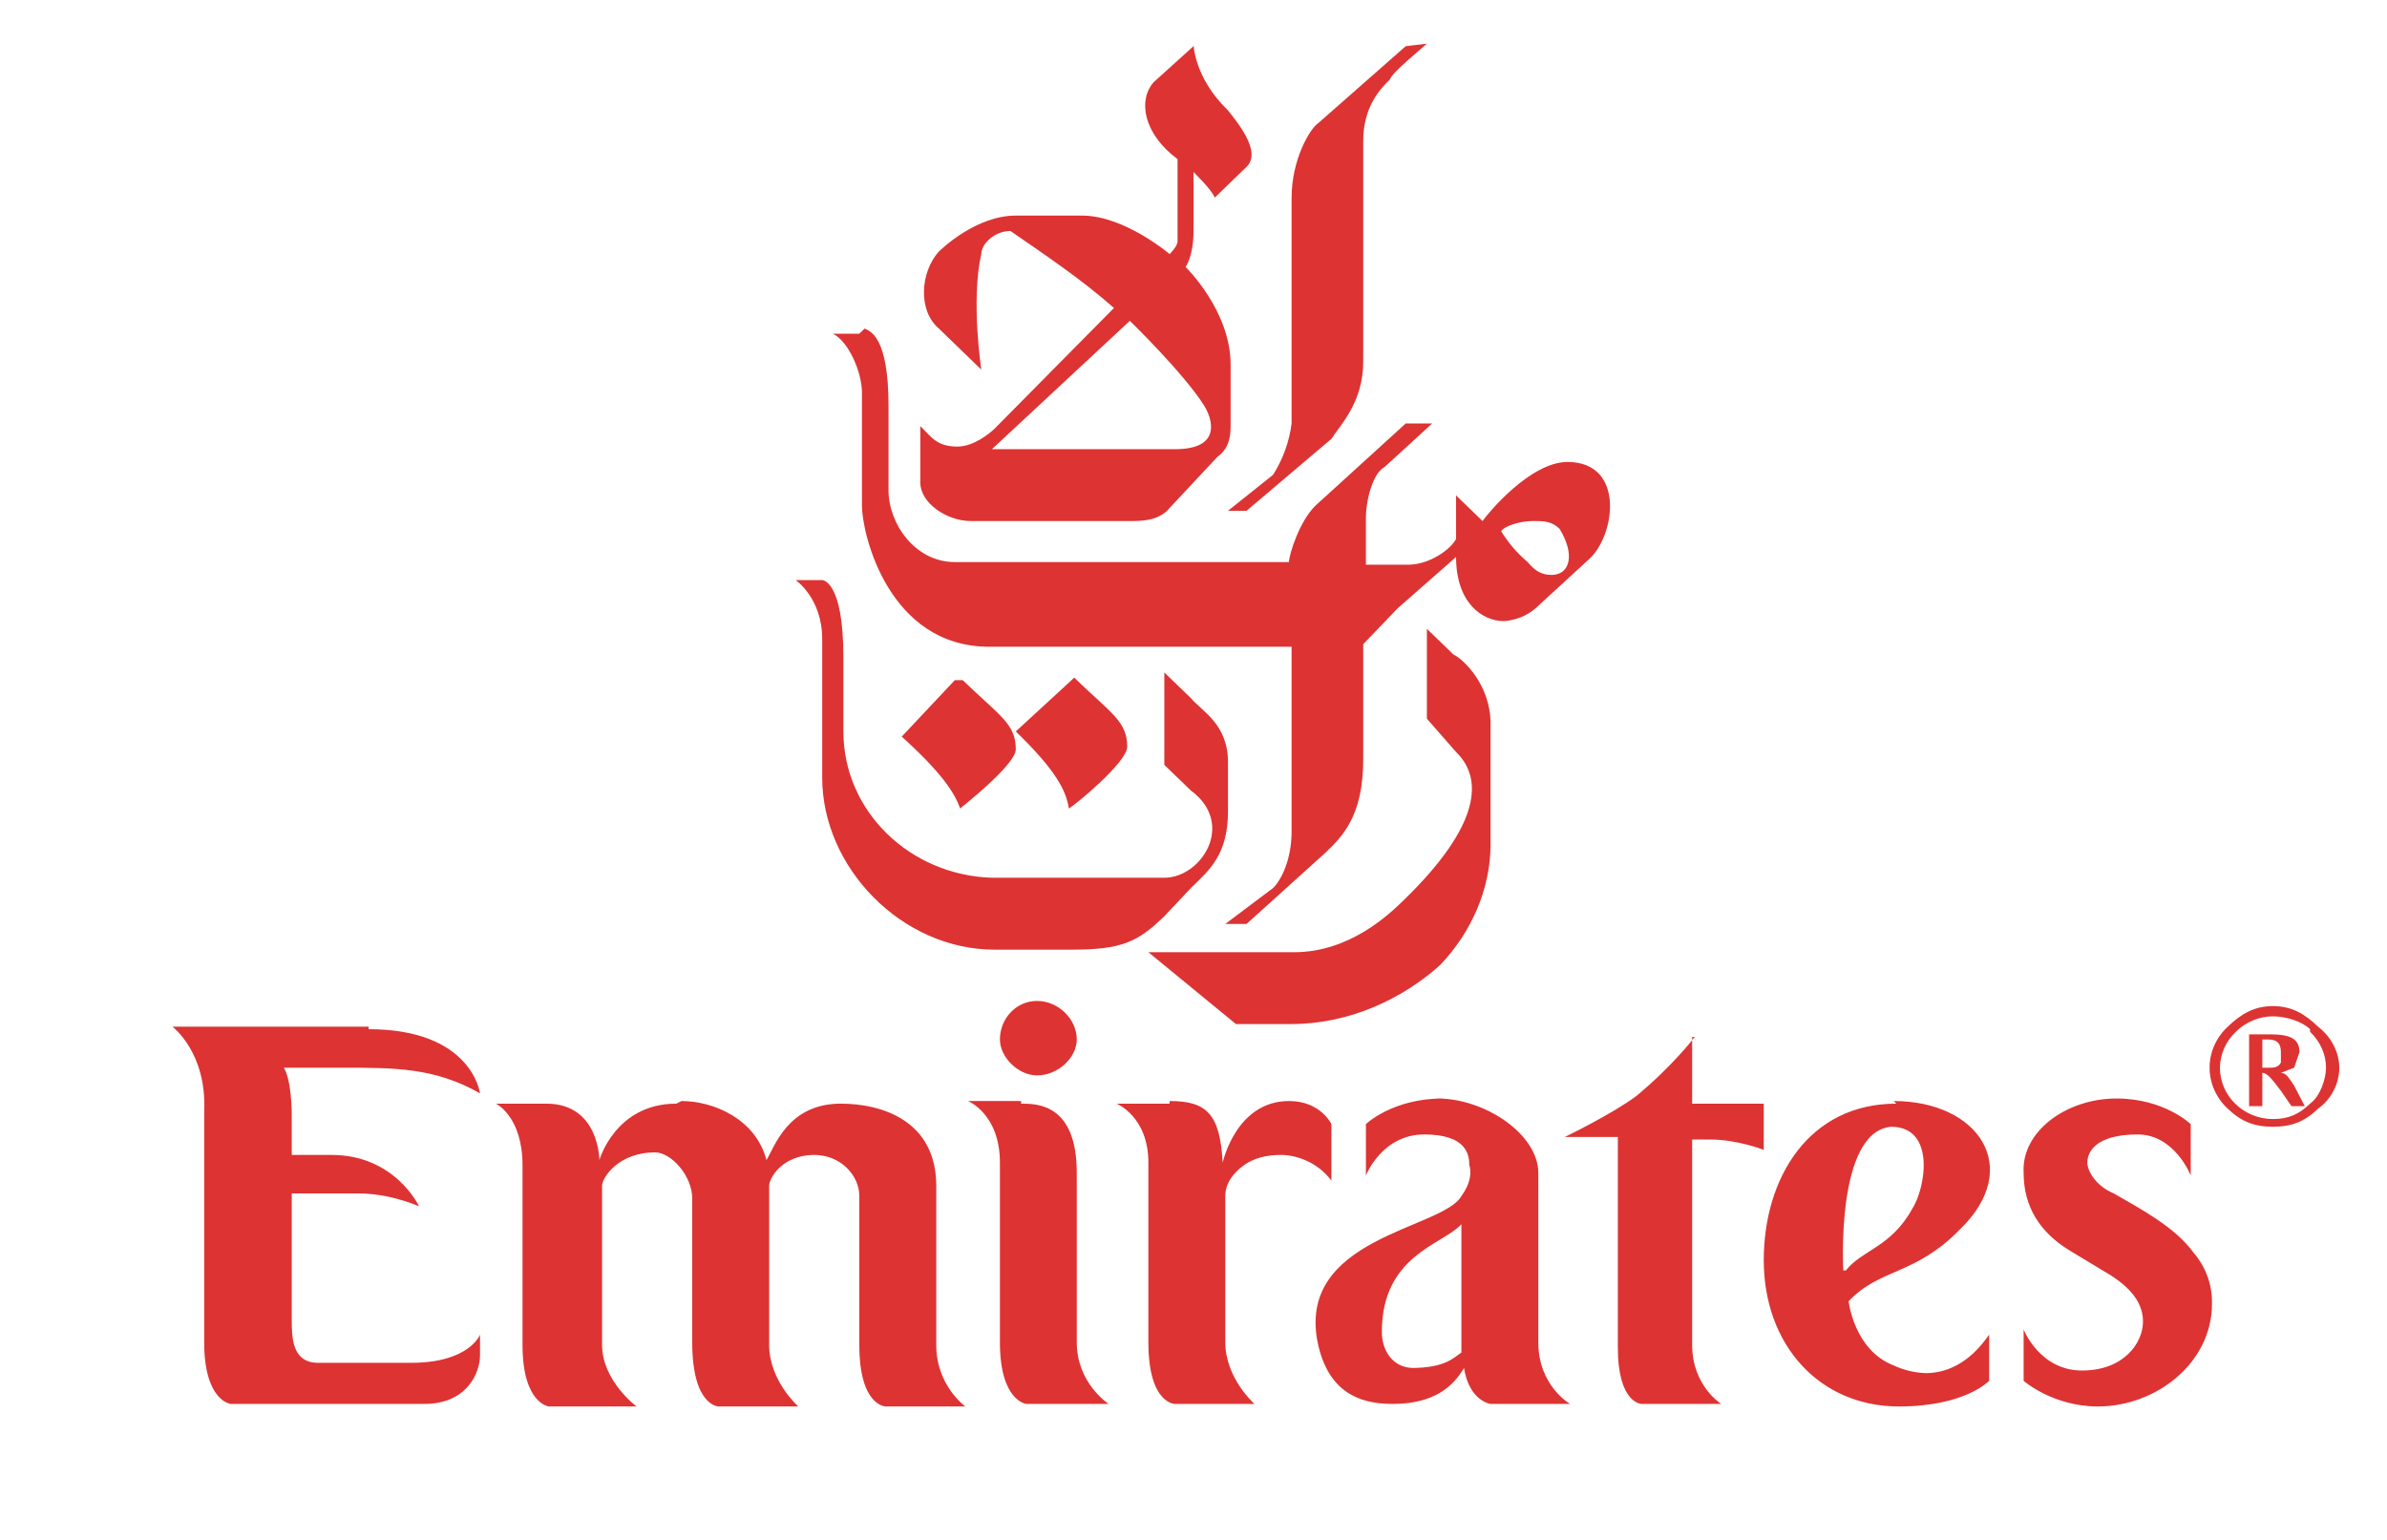 <svg width="31" height="20" viewBox="0 0 31 20" fill="none" xmlns="http://www.w3.org/2000/svg">
<path d="M29.622 13.8V13.667C29.622 13.567 29.588 13.5 29.45 13.5H29.381V13.867H29.484C29.519 13.867 29.588 13.867 29.622 13.8ZM29.967 14.367H29.76L29.622 14.167C29.519 14.034 29.45 13.934 29.381 13.934V14.367H29.209V13.434H29.484C29.76 13.434 29.863 13.5 29.863 13.667L29.794 13.867L29.622 13.934C29.691 13.934 29.726 14 29.794 14.1L29.932 14.367M30.001 13.367C29.898 13.267 29.691 13.2 29.519 13.2C29.347 13.2 29.174 13.267 29.037 13.4C28.907 13.523 28.833 13.691 28.83 13.867C28.83 14.044 28.903 14.213 29.032 14.338C29.161 14.463 29.336 14.534 29.519 14.534C29.726 14.534 29.863 14.467 30.001 14.334C30.139 14.234 30.208 14 30.208 13.867C30.208 13.7 30.139 13.534 30.001 13.4M30.104 14.4C29.932 14.567 29.76 14.634 29.519 14.634C29.278 14.634 29.106 14.567 28.933 14.4C28.858 14.332 28.799 14.249 28.758 14.157C28.717 14.066 28.696 13.967 28.696 13.867C28.696 13.767 28.717 13.668 28.758 13.576C28.799 13.485 28.858 13.402 28.933 13.334C29.106 13.167 29.278 13.067 29.519 13.067C29.76 13.067 29.932 13.167 30.104 13.334C30.277 13.467 30.38 13.667 30.38 13.867C30.38 13.97 30.355 14.072 30.307 14.165C30.259 14.258 30.19 14.338 30.104 14.4ZM27.487 14.267C26.832 14.267 26.247 14.7 26.281 15.234C26.281 15.667 26.488 16 26.867 16.234L27.418 16.567C27.728 16.767 27.831 16.967 27.831 17.167C27.831 17.434 27.59 17.8 27.039 17.8C26.488 17.8 26.281 17.267 26.281 17.267V17.934C26.281 17.934 26.66 18.267 27.246 18.267C28.003 18.267 28.727 17.7 28.727 16.934C28.733 16.69 28.647 16.453 28.486 16.267C28.244 15.934 27.797 15.7 27.452 15.5C27.211 15.4 27.108 15.2 27.108 15.1C27.108 14.967 27.211 14.734 27.762 14.734C28.244 14.734 28.451 15.267 28.451 15.267V14.6C28.451 14.6 28.107 14.267 27.487 14.267ZM18.738 14.267C18.083 14.267 17.739 14.6 17.739 14.6V15.267C17.739 15.267 17.946 14.734 18.497 14.734C19.048 14.734 19.082 15 19.082 15.134C19.082 15.134 19.151 15.3 18.979 15.534C18.738 15.967 16.809 16.067 17.119 17.467C17.257 18.067 17.636 18.234 18.083 18.234C18.634 18.234 18.876 18 19.013 17.767C19.082 18.2 19.358 18.234 19.358 18.234H20.391C20.391 18.234 19.978 18 19.978 17.434V15.234C19.978 14.734 19.289 14.267 18.669 14.267M18.359 17.767C18.083 17.767 17.946 17.534 17.946 17.3C17.946 16.3 18.738 16.167 18.979 15.9V17.567C18.876 17.634 18.772 17.767 18.324 17.767M13.468 13C13.192 13 12.986 13.234 12.986 13.5C12.986 13.734 13.227 13.967 13.468 13.967C13.743 13.967 13.984 13.734 13.984 13.5C13.984 13.234 13.743 13 13.468 13ZM24.628 14.334C23.491 14.334 22.906 15.3 22.906 16.367C22.906 17.467 23.629 18.267 24.662 18.267C25.523 18.267 25.833 17.934 25.833 17.934V17.334C25.558 17.734 25.248 17.834 25.007 17.834C24.863 17.828 24.722 17.794 24.593 17.734C24.077 17.534 24.008 16.9 24.008 16.9C24.421 16.467 24.869 16.567 25.454 15.967C26.281 15.167 25.696 14.3 24.593 14.3M23.939 16.5C23.939 16.5 23.836 14.7 24.559 14.634C25.144 14.634 25.007 15.434 24.834 15.7C24.559 16.2 24.18 16.234 23.973 16.5M22.01 13.467C22.01 13.467 21.734 13.834 21.252 14.234C20.942 14.467 20.322 14.767 20.322 14.767H21.011V17.5C21.011 18.234 21.321 18.234 21.321 18.234H22.354C22.354 18.234 21.976 18 21.976 17.467V14.8H22.217C22.561 14.8 22.906 14.934 22.906 14.934V14.334H21.976V13.467M15.19 14.334H14.501C14.501 14.334 14.914 14.5 14.914 15.1V17.434C14.914 18.234 15.259 18.234 15.259 18.234H16.292C16.292 18.234 15.913 17.9 15.913 17.434V15.534C15.913 15.367 16.017 15.234 16.154 15.134C16.292 15.034 16.464 15 16.637 15C16.843 15 17.119 15.1 17.291 15.334V14.6C17.291 14.6 17.153 14.3 16.74 14.3C16.051 14.3 15.879 15.1 15.879 15.1C15.844 14.467 15.672 14.3 15.19 14.3M13.261 14.3H12.572C12.572 14.3 12.986 14.467 12.986 15.1V17.434C12.986 18.2 13.33 18.234 13.33 18.234H14.398C14.398 18.234 13.984 17.967 13.984 17.434V15.234C13.984 14.334 13.468 14.334 13.261 14.334M8.783 14.334C7.991 14.334 7.784 15.067 7.784 15.067C7.784 15.067 7.784 14.334 7.096 14.334H6.441C6.441 14.334 6.786 14.5 6.786 15.134V17.467C6.786 18.234 7.13 18.267 7.13 18.267H8.267C8.267 18.267 7.819 17.934 7.819 17.467V15.4C7.819 15.3 8.026 14.967 8.508 14.967C8.714 14.967 8.99 15.267 8.99 15.567V17.434C8.99 18.267 9.334 18.267 9.334 18.267H10.368C10.368 18.267 9.989 17.934 9.989 17.467V15.4C9.989 15.3 10.161 15 10.574 15C10.919 15 11.16 15.267 11.16 15.534V17.467C11.16 18.267 11.504 18.267 11.504 18.267H12.538C12.538 18.267 12.159 18 12.159 17.467V15.4C12.159 14.567 11.47 14.334 10.919 14.334C10.23 14.334 10.058 14.9 9.954 15.067C9.817 14.534 9.266 14.3 8.852 14.3M4.788 13.334H2.239C2.239 13.334 2.687 13.667 2.652 14.434V17.434C2.652 18.2 2.997 18.234 2.997 18.234H5.511C6.062 18.234 6.234 17.834 6.234 17.6V17.334C6.234 17.334 6.097 17.7 5.339 17.7H4.133C3.789 17.7 3.789 17.367 3.789 17.134V15.5H4.65C4.926 15.5 5.201 15.567 5.442 15.667C5.442 15.667 5.132 15 4.306 15H3.789V14.467C3.789 14.467 3.789 14.034 3.686 13.867H4.443C5.132 13.867 5.649 13.867 6.234 14.2C6.234 14.2 6.131 13.367 4.788 13.367M12.4 8.834L11.711 9.567C12.228 10.034 12.4 10.3 12.469 10.5C12.469 10.5 13.192 9.934 13.192 9.734C13.192 9.4 12.986 9.3 12.503 8.834M10.678 7.534H10.333C10.333 7.534 10.678 7.767 10.678 8.3V10.1C10.678 11.267 11.711 12.334 12.917 12.334H13.916C14.57 12.334 14.777 12.234 15.121 11.9L15.466 11.534C15.707 11.3 15.948 11.1 15.948 10.534V9.9C15.948 9.4 15.603 9.234 15.466 9.067L15.121 8.734V9.934L15.466 10.267C16.051 10.7 15.603 11.4 15.121 11.4H12.882C11.814 11.367 10.953 10.534 10.953 9.5V8.534C10.953 7.534 10.678 7.534 10.678 7.534ZM15.5 0.6L14.983 1.067C14.777 1.3 14.846 1.734 15.293 2.067V3.134C15.293 3.2 15.19 3.3 15.19 3.3C15.19 3.3 14.604 2.8 14.053 2.8H13.192C12.676 2.8 12.228 3.234 12.193 3.267C11.952 3.534 11.918 4.034 12.193 4.267L12.744 4.8C12.744 4.8 12.607 3.9 12.744 3.3C12.744 3.167 12.917 3 13.123 3C13.606 3.334 14.053 3.634 14.467 4L12.917 5.567C12.848 5.634 12.641 5.8 12.434 5.8C12.159 5.8 12.09 5.667 11.952 5.534V6.267C11.952 6.534 12.297 6.767 12.607 6.767H14.673C14.811 6.767 15.018 6.767 15.156 6.634L15.81 5.934C15.948 5.834 15.982 5.7 15.982 5.534V4.734C15.982 4.034 15.397 3.467 15.397 3.467C15.397 3.467 15.5 3.334 15.5 3V2.234C15.5 2.234 15.741 2.467 15.776 2.567L16.189 2.167C16.396 1.967 16.051 1.567 15.948 1.434C15.5 1 15.5 0.567 15.5 0.567M12.882 5.834L14.673 4.167C14.673 4.167 15.362 4.834 15.638 5.267C15.741 5.434 15.879 5.834 15.259 5.834H12.882ZM13.916 8.834L13.192 9.5C13.709 10 13.847 10.267 13.881 10.5C13.95 10.467 14.639 9.9 14.639 9.7C14.639 9.367 14.432 9.267 13.95 8.8M11.16 4.334H10.816C11.022 4.434 11.194 4.834 11.194 5.1V6.567C11.194 6.934 11.539 8.4 12.848 8.4H16.774V10.8C16.774 11.167 16.637 11.434 16.533 11.534L15.913 12H16.189L17.222 11.067C17.429 10.867 17.704 10.6 17.704 9.867V8.367L18.152 7.9L18.91 7.234C18.91 7.834 19.254 8.067 19.53 8.067C19.683 8.057 19.829 7.999 19.943 7.9L20.632 7.267C20.977 6.967 21.114 6 20.357 6C19.874 6 19.323 6.667 19.254 6.767L18.91 6.434V7C18.841 7.134 18.566 7.334 18.29 7.334H17.739V6.734C17.739 6.467 17.842 6.134 17.98 6.067L18.6 5.5H18.256L17.084 6.567C16.878 6.767 16.74 7.2 16.74 7.3H12.4C11.883 7.3 11.539 6.8 11.539 6.367V5.267C11.539 4.367 11.298 4.3 11.229 4.267M20.184 7.467C20.081 7.467 19.978 7.467 19.84 7.3C19.704 7.185 19.588 7.05 19.496 6.9C19.53 6.834 19.737 6.767 19.909 6.767C20.047 6.767 20.15 6.767 20.253 6.867C20.46 7.2 20.391 7.467 20.15 7.467M18.531 8.134V9.334L18.91 9.767C19.254 10.1 19.254 10.7 18.221 11.7C18.049 11.867 17.532 12.367 16.809 12.367H14.914L16.051 13.3H16.774C17.532 13.3 18.221 12.967 18.703 12.534C19.117 12.1 19.358 11.534 19.358 10.967V9.4C19.358 8.9 19.013 8.567 18.876 8.5L18.531 8.167M18.256 0.6L17.119 1.6C17.016 1.667 16.774 2.067 16.774 2.567V5.5C16.744 5.737 16.662 5.964 16.533 6.167L15.948 6.634H16.189L17.291 5.7C17.394 5.534 17.704 5.234 17.704 4.7V1.834C17.704 1.4 17.911 1.167 18.049 1.034C18.083 0.934 18.462 0.634 18.531 0.567L18.256 0.6Z" fill="#DD3333"/>
</svg>
